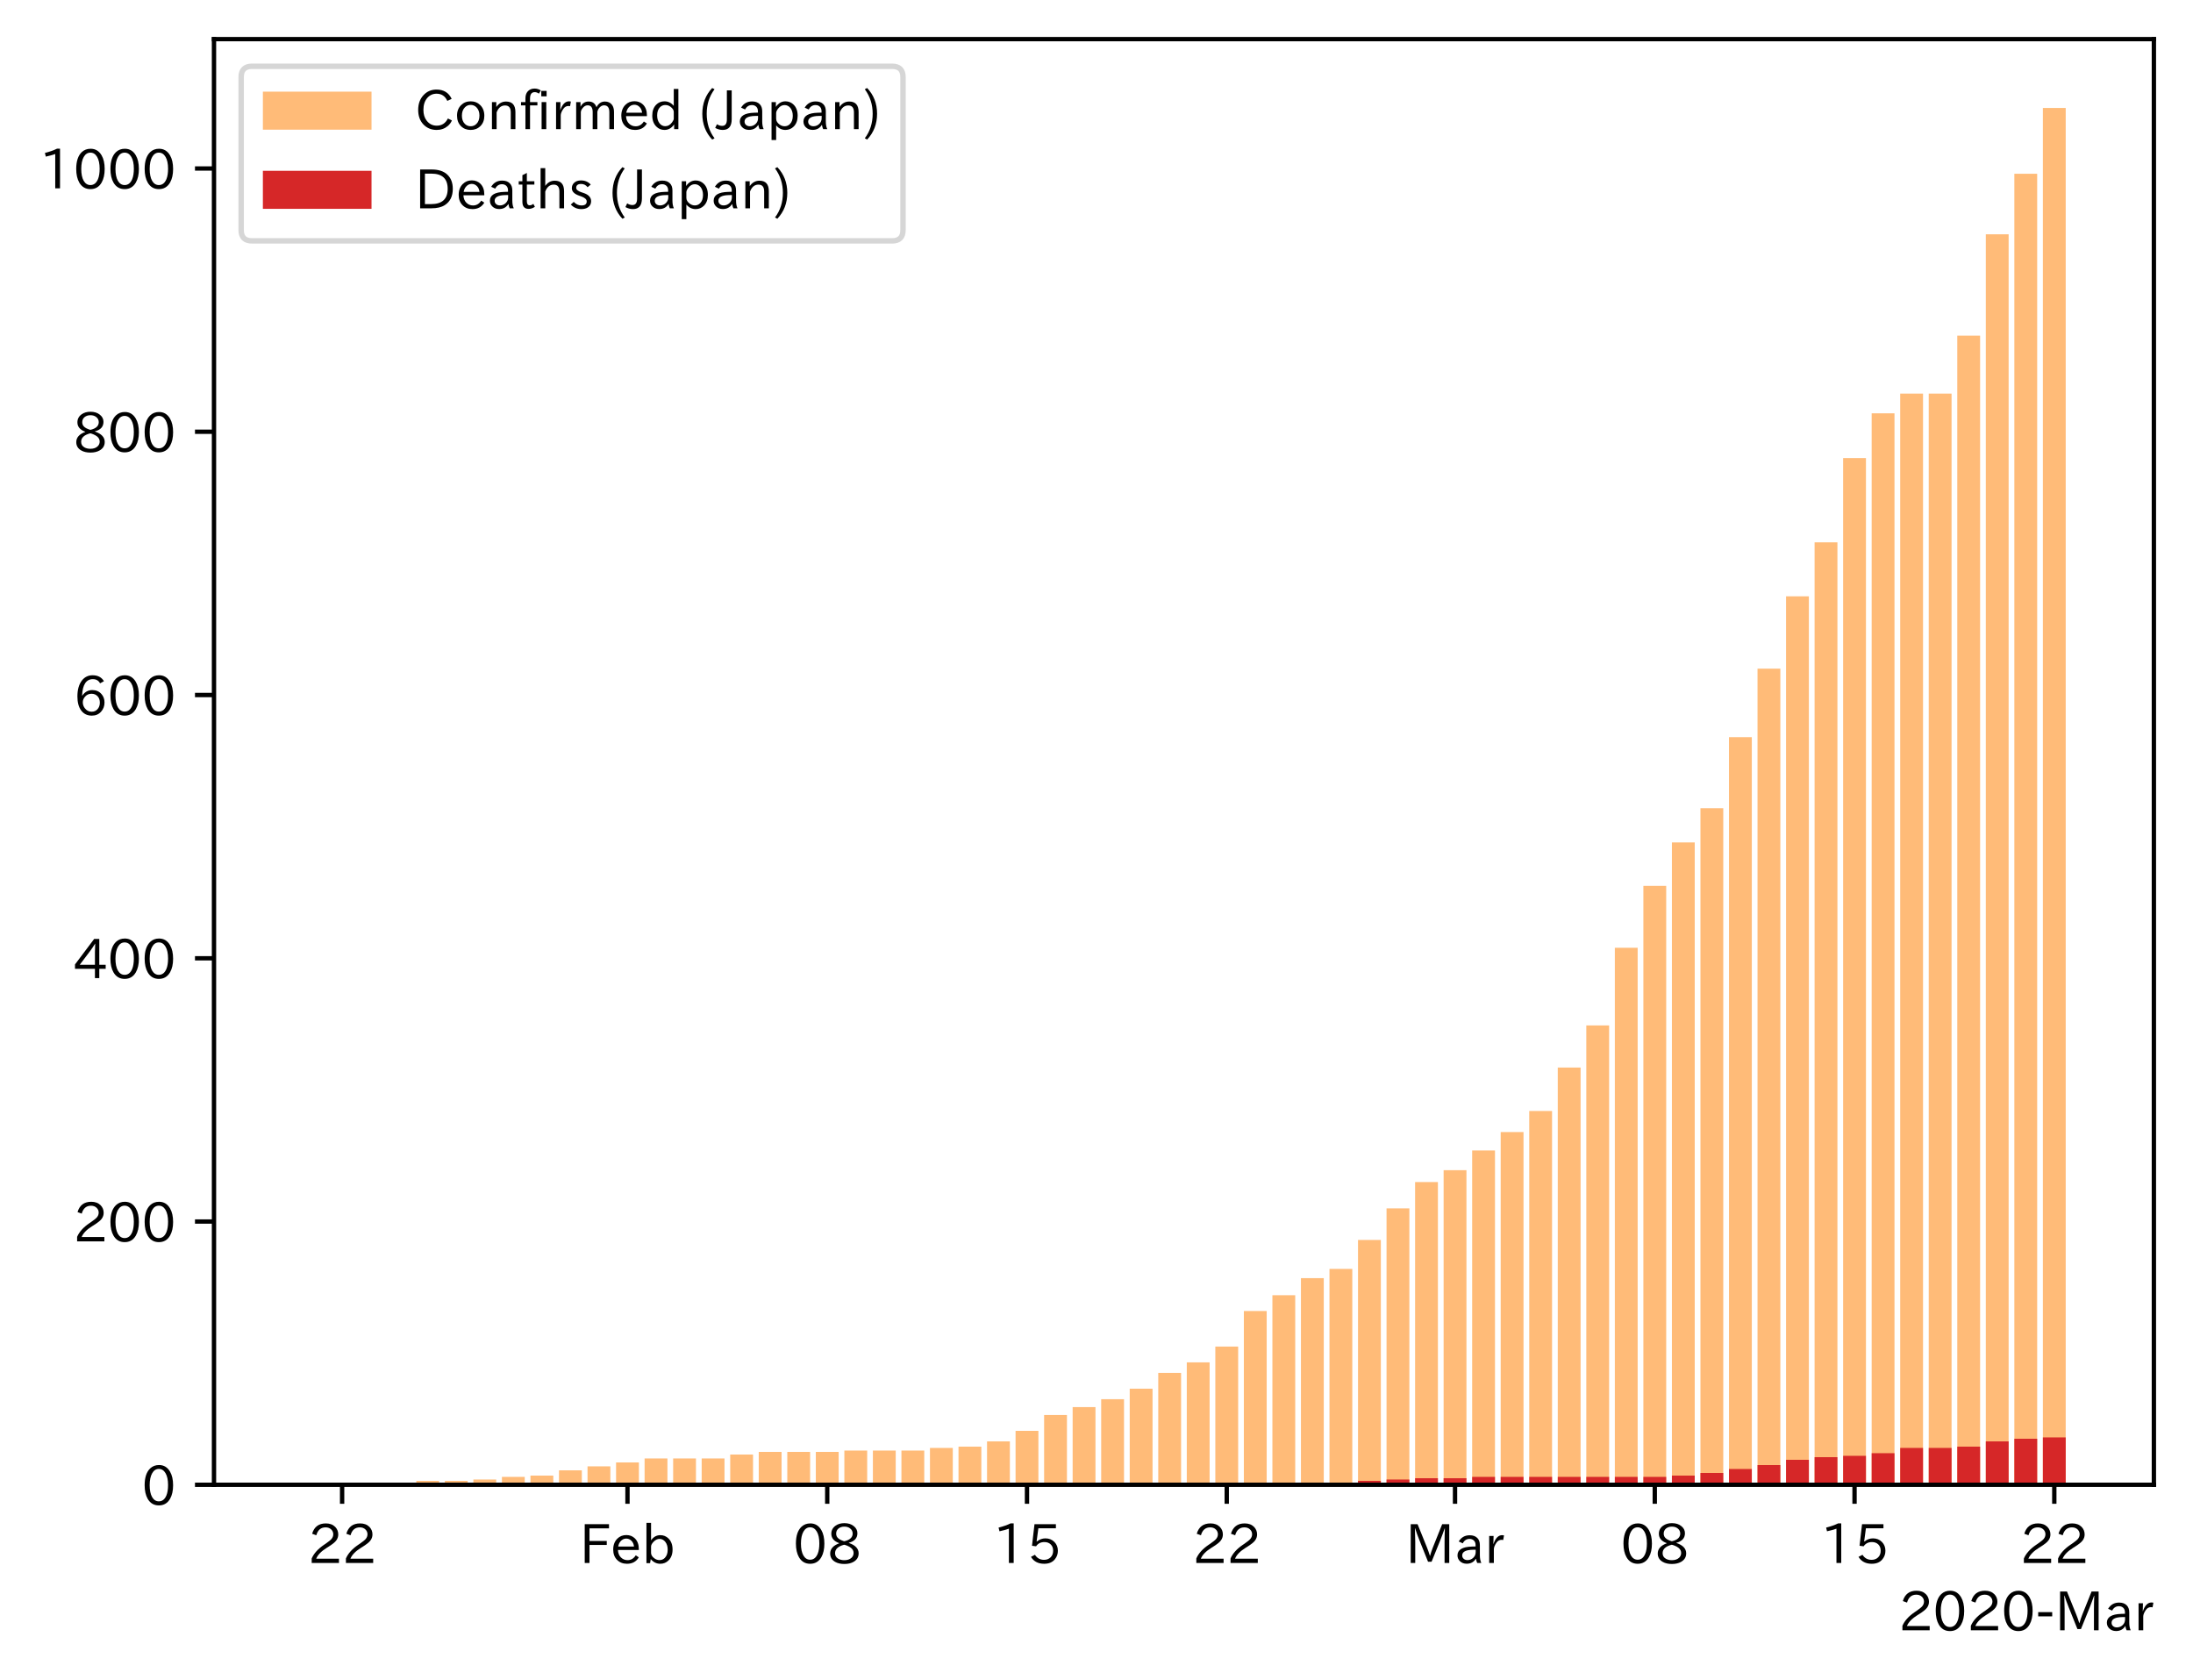 <?xml version="1.0" encoding="utf-8" standalone="no"?>
<!DOCTYPE svg PUBLIC "-//W3C//DTD SVG 1.1//EN"
  "http://www.w3.org/Graphics/SVG/1.1/DTD/svg11.dtd">
<!-- Created with matplotlib (https://matplotlib.org/) -->
<svg height="309.293pt" version="1.1" viewBox="0 0 403.714 309.293" width="403.714pt" xmlns="http://www.w3.org/2000/svg" xmlns:xlink="http://www.w3.org/1999/xlink">
 <defs>
  <style type="text/css">
*{stroke-linecap:butt;stroke-linejoin:round;}
  </style>
 </defs>
 <g id="figure_1">
  <g id="patch_1">
   <path d="M 0 309.293 
L 403.714 309.293 
L 403.714 0 
L 0 0 
z
" style="fill:#ffffff;"/>
  </g>
  <g id="axes_1">
   <g id="patch_2">
    <path d="M 39.394 273.312 
L 396.514 273.312 
L 396.514 7.2 
L 39.394 7.2 
z
" style="fill:#ffffff;"/>
   </g>
   <g id="patch_3">
    <path clip-path="url(#p443d0f64bc)" d="M 55.626 273.312 
L 59.829 273.312 
L 59.829 273.07 
L 55.626 273.07 
z
" style="fill:#ffbb78;"/>
   </g>
   <g id="patch_4">
    <path clip-path="url(#p443d0f64bc)" d="M 60.88 273.312 
L 65.082 273.312 
L 65.082 273.07 
L 60.88 273.07 
z
" style="fill:#ffbb78;"/>
   </g>
   <g id="patch_5">
    <path clip-path="url(#p443d0f64bc)" d="M 66.133 273.312 
L 70.336 273.312 
L 70.336 273.07 
L 66.133 273.07 
z
" style="fill:#ffbb78;"/>
   </g>
   <g id="patch_6">
    <path clip-path="url(#p443d0f64bc)" d="M 71.386 273.312 
L 75.589 273.312 
L 75.589 273.07 
L 71.386 273.07 
z
" style="fill:#ffbb78;"/>
   </g>
   <g id="patch_7">
    <path clip-path="url(#p443d0f64bc)" d="M 76.64 273.312 
L 80.842 273.312 
L 80.842 272.585 
L 76.64 272.585 
z
" style="fill:#ffbb78;"/>
   </g>
   <g id="patch_8">
    <path clip-path="url(#p443d0f64bc)" d="M 81.893 273.312 
L 86.096 273.312 
L 86.096 272.585 
L 81.893 272.585 
z
" style="fill:#ffbb78;"/>
   </g>
   <g id="patch_9">
    <path clip-path="url(#p443d0f64bc)" d="M 87.146 273.312 
L 91.349 273.312 
L 91.349 272.343 
L 87.146 272.343 
z
" style="fill:#ffbb78;"/>
   </g>
   <g id="patch_10">
    <path clip-path="url(#p443d0f64bc)" d="M 92.4 273.312 
L 96.602 273.312 
L 96.602 271.858 
L 92.4 271.858 
z
" style="fill:#ffbb78;"/>
   </g>
   <g id="patch_11">
    <path clip-path="url(#p443d0f64bc)" d="M 97.653 273.312 
L 101.856 273.312 
L 101.856 271.616 
L 97.653 271.616 
z
" style="fill:#ffbb78;"/>
   </g>
   <g id="patch_12">
    <path clip-path="url(#p443d0f64bc)" d="M 102.906 273.312 
L 107.109 273.312 
L 107.109 270.647 
L 102.906 270.647 
z
" style="fill:#ffbb78;"/>
   </g>
   <g id="patch_13">
    <path clip-path="url(#p443d0f64bc)" d="M 108.16 273.312 
L 112.362 273.312 
L 112.362 269.92 
L 108.16 269.92 
z
" style="fill:#ffbb78;"/>
   </g>
   <g id="patch_14">
    <path clip-path="url(#p443d0f64bc)" d="M 113.413 273.312 
L 117.616 273.312 
L 117.616 269.193 
L 113.413 269.193 
z
" style="fill:#ffbb78;"/>
   </g>
   <g id="patch_15">
    <path clip-path="url(#p443d0f64bc)" d="M 118.666 273.312 
L 122.869 273.312 
L 122.869 268.466 
L 118.666 268.466 
z
" style="fill:#ffbb78;"/>
   </g>
   <g id="patch_16">
    <path clip-path="url(#p443d0f64bc)" d="M 123.92 273.312 
L 128.122 273.312 
L 128.122 268.466 
L 123.92 268.466 
z
" style="fill:#ffbb78;"/>
   </g>
   <g id="patch_17">
    <path clip-path="url(#p443d0f64bc)" d="M 129.173 273.312 
L 133.375 273.312 
L 133.375 268.466 
L 129.173 268.466 
z
" style="fill:#ffbb78;"/>
   </g>
   <g id="patch_18">
    <path clip-path="url(#p443d0f64bc)" d="M 134.426 273.312 
L 138.629 273.312 
L 138.629 267.739 
L 134.426 267.739 
z
" style="fill:#ffbb78;"/>
   </g>
   <g id="patch_19">
    <path clip-path="url(#p443d0f64bc)" d="M 139.679 273.312 
L 143.882 273.312 
L 143.882 267.255 
L 139.679 267.255 
z
" style="fill:#ffbb78;"/>
   </g>
   <g id="patch_20">
    <path clip-path="url(#p443d0f64bc)" d="M 144.933 273.312 
L 149.135 273.312 
L 149.135 267.255 
L 144.933 267.255 
z
" style="fill:#ffbb78;"/>
   </g>
   <g id="patch_21">
    <path clip-path="url(#p443d0f64bc)" d="M 150.186 273.312 
L 154.389 273.312 
L 154.389 267.255 
L 150.186 267.255 
z
" style="fill:#ffbb78;"/>
   </g>
   <g id="patch_22">
    <path clip-path="url(#p443d0f64bc)" d="M 155.439 273.312 
L 159.642 273.312 
L 159.642 267.012 
L 155.439 267.012 
z
" style="fill:#ffbb78;"/>
   </g>
   <g id="patch_23">
    <path clip-path="url(#p443d0f64bc)" d="M 160.693 273.312 
L 164.895 273.312 
L 164.895 267.012 
L 160.693 267.012 
z
" style="fill:#ffbb78;"/>
   </g>
   <g id="patch_24">
    <path clip-path="url(#p443d0f64bc)" d="M 165.946 273.312 
L 170.149 273.312 
L 170.149 267.012 
L 165.946 267.012 
z
" style="fill:#ffbb78;"/>
   </g>
   <g id="patch_25">
    <path clip-path="url(#p443d0f64bc)" d="M 171.199 273.312 
L 175.402 273.312 
L 175.402 266.528 
L 171.199 266.528 
z
" style="fill:#ffbb78;"/>
   </g>
   <g id="patch_26">
    <path clip-path="url(#p443d0f64bc)" d="M 176.453 273.312 
L 180.655 273.312 
L 180.655 266.285 
L 176.453 266.285 
z
" style="fill:#ffbb78;"/>
   </g>
   <g id="patch_27">
    <path clip-path="url(#p443d0f64bc)" d="M 181.706 273.312 
L 185.909 273.312 
L 185.909 265.316 
L 181.706 265.316 
z
" style="fill:#ffbb78;"/>
   </g>
   <g id="patch_28">
    <path clip-path="url(#p443d0f64bc)" d="M 186.959 273.312 
L 191.162 273.312 
L 191.162 263.378 
L 186.959 263.378 
z
" style="fill:#ffbb78;"/>
   </g>
   <g id="patch_29">
    <path clip-path="url(#p443d0f64bc)" d="M 192.213 273.312 
L 196.415 273.312 
L 196.415 260.47 
L 192.213 260.47 
z
" style="fill:#ffbb78;"/>
   </g>
   <g id="patch_30">
    <path clip-path="url(#p443d0f64bc)" d="M 197.466 273.312 
L 201.668 273.312 
L 201.668 259.017 
L 197.466 259.017 
z
" style="fill:#ffbb78;"/>
   </g>
   <g id="patch_31">
    <path clip-path="url(#p443d0f64bc)" d="M 202.719 273.312 
L 206.922 273.312 
L 206.922 257.563 
L 202.719 257.563 
z
" style="fill:#ffbb78;"/>
   </g>
   <g id="patch_32">
    <path clip-path="url(#p443d0f64bc)" d="M 207.972 273.312 
L 212.175 273.312 
L 212.175 255.625 
L 207.972 255.625 
z
" style="fill:#ffbb78;"/>
   </g>
   <g id="patch_33">
    <path clip-path="url(#p443d0f64bc)" d="M 213.226 273.312 
L 217.428 273.312 
L 217.428 252.717 
L 213.226 252.717 
z
" style="fill:#ffbb78;"/>
   </g>
   <g id="patch_34">
    <path clip-path="url(#p443d0f64bc)" d="M 218.479 273.312 
L 222.682 273.312 
L 222.682 250.779 
L 218.479 250.779 
z
" style="fill:#ffbb78;"/>
   </g>
   <g id="patch_35">
    <path clip-path="url(#p443d0f64bc)" d="M 223.732 273.312 
L 227.935 273.312 
L 227.935 247.871 
L 223.732 247.871 
z
" style="fill:#ffbb78;"/>
   </g>
   <g id="patch_36">
    <path clip-path="url(#p443d0f64bc)" d="M 228.986 273.312 
L 233.188 273.312 
L 233.188 241.329 
L 228.986 241.329 
z
" style="fill:#ffbb78;"/>
   </g>
   <g id="patch_37">
    <path clip-path="url(#p443d0f64bc)" d="M 234.239 273.312 
L 238.442 273.312 
L 238.442 238.422 
L 234.239 238.422 
z
" style="fill:#ffbb78;"/>
   </g>
   <g id="patch_38">
    <path clip-path="url(#p443d0f64bc)" d="M 239.492 273.312 
L 243.695 273.312 
L 243.695 235.272 
L 239.492 235.272 
z
" style="fill:#ffbb78;"/>
   </g>
   <g id="patch_39">
    <path clip-path="url(#p443d0f64bc)" d="M 244.746 273.312 
L 248.948 273.312 
L 248.948 233.576 
L 244.746 233.576 
z
" style="fill:#ffbb78;"/>
   </g>
   <g id="patch_40">
    <path clip-path="url(#p443d0f64bc)" d="M 249.999 273.312 
L 254.202 273.312 
L 254.202 228.245 
L 249.999 228.245 
z
" style="fill:#ffbb78;"/>
   </g>
   <g id="patch_41">
    <path clip-path="url(#p443d0f64bc)" d="M 255.252 273.312 
L 259.455 273.312 
L 259.455 222.43 
L 255.252 222.43 
z
" style="fill:#ffbb78;"/>
   </g>
   <g id="patch_42">
    <path clip-path="url(#p443d0f64bc)" d="M 260.506 273.312 
L 264.708 273.312 
L 264.708 217.584 
L 260.506 217.584 
z
" style="fill:#ffbb78;"/>
   </g>
   <g id="patch_43">
    <path clip-path="url(#p443d0f64bc)" d="M 265.759 273.312 
L 269.962 273.312 
L 269.962 215.404 
L 265.759 215.404 
z
" style="fill:#ffbb78;"/>
   </g>
   <g id="patch_44">
    <path clip-path="url(#p443d0f64bc)" d="M 271.012 273.312 
L 275.215 273.312 
L 275.215 211.769 
L 271.012 211.769 
z
" style="fill:#ffbb78;"/>
   </g>
   <g id="patch_45">
    <path clip-path="url(#p443d0f64bc)" d="M 276.265 273.312 
L 280.468 273.312 
L 280.468 208.377 
L 276.265 208.377 
z
" style="fill:#ffbb78;"/>
   </g>
   <g id="patch_46">
    <path clip-path="url(#p443d0f64bc)" d="M 281.519 273.312 
L 285.721 273.312 
L 285.721 204.5 
L 281.519 204.5 
z
" style="fill:#ffbb78;"/>
   </g>
   <g id="patch_47">
    <path clip-path="url(#p443d0f64bc)" d="M 286.772 273.312 
L 290.975 273.312 
L 290.975 196.505 
L 286.772 196.505 
z
" style="fill:#ffbb78;"/>
   </g>
   <g id="patch_48">
    <path clip-path="url(#p443d0f64bc)" d="M 292.025 273.312 
L 296.228 273.312 
L 296.228 188.751 
L 292.025 188.751 
z
" style="fill:#ffbb78;"/>
   </g>
   <g id="patch_49">
    <path clip-path="url(#p443d0f64bc)" d="M 297.279 273.312 
L 301.481 273.312 
L 301.481 174.456 
L 297.279 174.456 
z
" style="fill:#ffbb78;"/>
   </g>
   <g id="patch_50">
    <path clip-path="url(#p443d0f64bc)" d="M 302.532 273.312 
L 306.735 273.312 
L 306.735 163.068 
L 302.532 163.068 
z
" style="fill:#ffbb78;"/>
   </g>
   <g id="patch_51">
    <path clip-path="url(#p443d0f64bc)" d="M 307.785 273.312 
L 311.988 273.312 
L 311.988 155.072 
L 307.785 155.072 
z
" style="fill:#ffbb78;"/>
   </g>
   <g id="patch_52">
    <path clip-path="url(#p443d0f64bc)" d="M 313.039 273.312 
L 317.241 273.312 
L 317.241 148.773 
L 313.039 148.773 
z
" style="fill:#ffbb78;"/>
   </g>
   <g id="patch_53">
    <path clip-path="url(#p443d0f64bc)" d="M 318.292 273.312 
L 322.495 273.312 
L 322.495 135.689 
L 318.292 135.689 
z
" style="fill:#ffbb78;"/>
   </g>
   <g id="patch_54">
    <path clip-path="url(#p443d0f64bc)" d="M 323.545 273.312 
L 327.748 273.312 
L 327.748 123.089 
L 323.545 123.089 
z
" style="fill:#ffbb78;"/>
   </g>
   <g id="patch_55">
    <path clip-path="url(#p443d0f64bc)" d="M 328.799 273.312 
L 333.001 273.312 
L 333.001 109.763 
L 328.799 109.763 
z
" style="fill:#ffbb78;"/>
   </g>
   <g id="patch_56">
    <path clip-path="url(#p443d0f64bc)" d="M 334.052 273.312 
L 338.255 273.312 
L 338.255 99.829 
L 334.052 99.829 
z
" style="fill:#ffbb78;"/>
   </g>
   <g id="patch_57">
    <path clip-path="url(#p443d0f64bc)" d="M 339.305 273.312 
L 343.508 273.312 
L 343.508 84.322 
L 339.305 84.322 
z
" style="fill:#ffbb78;"/>
   </g>
   <g id="patch_58">
    <path clip-path="url(#p443d0f64bc)" d="M 344.559 273.312 
L 348.761 273.312 
L 348.761 76.084 
L 344.559 76.084 
z
" style="fill:#ffbb78;"/>
   </g>
   <g id="patch_59">
    <path clip-path="url(#p443d0f64bc)" d="M 349.812 273.312 
L 354.014 273.312 
L 354.014 72.45 
L 349.812 72.45 
z
" style="fill:#ffbb78;"/>
   </g>
   <g id="patch_60">
    <path clip-path="url(#p443d0f64bc)" d="M 355.065 273.312 
L 359.268 273.312 
L 359.268 72.45 
L 355.065 72.45 
z
" style="fill:#ffbb78;"/>
   </g>
   <g id="patch_61">
    <path clip-path="url(#p443d0f64bc)" d="M 360.318 273.312 
L 364.521 273.312 
L 364.521 61.789 
L 360.318 61.789 
z
" style="fill:#ffbb78;"/>
   </g>
   <g id="patch_62">
    <path clip-path="url(#p443d0f64bc)" d="M 365.572 273.312 
L 369.774 273.312 
L 369.774 43.132 
L 365.572 43.132 
z
" style="fill:#ffbb78;"/>
   </g>
   <g id="patch_63">
    <path clip-path="url(#p443d0f64bc)" d="M 370.825 273.312 
L 375.028 273.312 
L 375.028 31.987 
L 370.825 31.987 
z
" style="fill:#ffbb78;"/>
   </g>
   <g id="patch_64">
    <path clip-path="url(#p443d0f64bc)" d="M 376.078 273.312 
L 380.281 273.312 
L 380.281 19.872 
L 376.078 19.872 
z
" style="fill:#ffbb78;"/>
   </g>
   <g id="patch_65">
    <path clip-path="url(#p443d0f64bc)" d="M 55.626 273.312 
L 59.829 273.312 
L 59.829 273.312 
L 55.626 273.312 
z
" style="fill:#d62728;"/>
   </g>
   <g id="patch_66">
    <path clip-path="url(#p443d0f64bc)" d="M 60.88 273.312 
L 65.082 273.312 
L 65.082 273.312 
L 60.88 273.312 
z
" style="fill:#d62728;"/>
   </g>
   <g id="patch_67">
    <path clip-path="url(#p443d0f64bc)" d="M 66.133 273.312 
L 70.336 273.312 
L 70.336 273.312 
L 66.133 273.312 
z
" style="fill:#d62728;"/>
   </g>
   <g id="patch_68">
    <path clip-path="url(#p443d0f64bc)" d="M 71.386 273.312 
L 75.589 273.312 
L 75.589 273.312 
L 71.386 273.312 
z
" style="fill:#d62728;"/>
   </g>
   <g id="patch_69">
    <path clip-path="url(#p443d0f64bc)" d="M 76.64 273.312 
L 80.842 273.312 
L 80.842 273.312 
L 76.64 273.312 
z
" style="fill:#d62728;"/>
   </g>
   <g id="patch_70">
    <path clip-path="url(#p443d0f64bc)" d="M 81.893 273.312 
L 86.096 273.312 
L 86.096 273.312 
L 81.893 273.312 
z
" style="fill:#d62728;"/>
   </g>
   <g id="patch_71">
    <path clip-path="url(#p443d0f64bc)" d="M 87.146 273.312 
L 91.349 273.312 
L 91.349 273.312 
L 87.146 273.312 
z
" style="fill:#d62728;"/>
   </g>
   <g id="patch_72">
    <path clip-path="url(#p443d0f64bc)" d="M 92.4 273.312 
L 96.602 273.312 
L 96.602 273.312 
L 92.4 273.312 
z
" style="fill:#d62728;"/>
   </g>
   <g id="patch_73">
    <path clip-path="url(#p443d0f64bc)" d="M 97.653 273.312 
L 101.856 273.312 
L 101.856 273.312 
L 97.653 273.312 
z
" style="fill:#d62728;"/>
   </g>
   <g id="patch_74">
    <path clip-path="url(#p443d0f64bc)" d="M 102.906 273.312 
L 107.109 273.312 
L 107.109 273.312 
L 102.906 273.312 
z
" style="fill:#d62728;"/>
   </g>
   <g id="patch_75">
    <path clip-path="url(#p443d0f64bc)" d="M 108.16 273.312 
L 112.362 273.312 
L 112.362 273.312 
L 108.16 273.312 
z
" style="fill:#d62728;"/>
   </g>
   <g id="patch_76">
    <path clip-path="url(#p443d0f64bc)" d="M 113.413 273.312 
L 117.616 273.312 
L 117.616 273.312 
L 113.413 273.312 
z
" style="fill:#d62728;"/>
   </g>
   <g id="patch_77">
    <path clip-path="url(#p443d0f64bc)" d="M 118.666 273.312 
L 122.869 273.312 
L 122.869 273.312 
L 118.666 273.312 
z
" style="fill:#d62728;"/>
   </g>
   <g id="patch_78">
    <path clip-path="url(#p443d0f64bc)" d="M 123.92 273.312 
L 128.122 273.312 
L 128.122 273.312 
L 123.92 273.312 
z
" style="fill:#d62728;"/>
   </g>
   <g id="patch_79">
    <path clip-path="url(#p443d0f64bc)" d="M 129.173 273.312 
L 133.375 273.312 
L 133.375 273.312 
L 129.173 273.312 
z
" style="fill:#d62728;"/>
   </g>
   <g id="patch_80">
    <path clip-path="url(#p443d0f64bc)" d="M 134.426 273.312 
L 138.629 273.312 
L 138.629 273.312 
L 134.426 273.312 
z
" style="fill:#d62728;"/>
   </g>
   <g id="patch_81">
    <path clip-path="url(#p443d0f64bc)" d="M 139.679 273.312 
L 143.882 273.312 
L 143.882 273.312 
L 139.679 273.312 
z
" style="fill:#d62728;"/>
   </g>
   <g id="patch_82">
    <path clip-path="url(#p443d0f64bc)" d="M 144.933 273.312 
L 149.135 273.312 
L 149.135 273.312 
L 144.933 273.312 
z
" style="fill:#d62728;"/>
   </g>
   <g id="patch_83">
    <path clip-path="url(#p443d0f64bc)" d="M 150.186 273.312 
L 154.389 273.312 
L 154.389 273.312 
L 150.186 273.312 
z
" style="fill:#d62728;"/>
   </g>
   <g id="patch_84">
    <path clip-path="url(#p443d0f64bc)" d="M 155.439 273.312 
L 159.642 273.312 
L 159.642 273.312 
L 155.439 273.312 
z
" style="fill:#d62728;"/>
   </g>
   <g id="patch_85">
    <path clip-path="url(#p443d0f64bc)" d="M 160.693 273.312 
L 164.895 273.312 
L 164.895 273.312 
L 160.693 273.312 
z
" style="fill:#d62728;"/>
   </g>
   <g id="patch_86">
    <path clip-path="url(#p443d0f64bc)" d="M 165.946 273.312 
L 170.149 273.312 
L 170.149 273.312 
L 165.946 273.312 
z
" style="fill:#d62728;"/>
   </g>
   <g id="patch_87">
    <path clip-path="url(#p443d0f64bc)" d="M 171.199 273.312 
L 175.402 273.312 
L 175.402 273.312 
L 171.199 273.312 
z
" style="fill:#d62728;"/>
   </g>
   <g id="patch_88">
    <path clip-path="url(#p443d0f64bc)" d="M 176.453 273.312 
L 180.655 273.312 
L 180.655 273.312 
L 176.453 273.312 
z
" style="fill:#d62728;"/>
   </g>
   <g id="patch_89">
    <path clip-path="url(#p443d0f64bc)" d="M 181.706 273.312 
L 185.909 273.312 
L 185.909 273.07 
L 181.706 273.07 
z
" style="fill:#d62728;"/>
   </g>
   <g id="patch_90">
    <path clip-path="url(#p443d0f64bc)" d="M 186.959 273.312 
L 191.162 273.312 
L 191.162 273.07 
L 186.959 273.07 
z
" style="fill:#d62728;"/>
   </g>
   <g id="patch_91">
    <path clip-path="url(#p443d0f64bc)" d="M 192.213 273.312 
L 196.415 273.312 
L 196.415 273.07 
L 192.213 273.07 
z
" style="fill:#d62728;"/>
   </g>
   <g id="patch_92">
    <path clip-path="url(#p443d0f64bc)" d="M 197.466 273.312 
L 201.668 273.312 
L 201.668 273.07 
L 197.466 273.07 
z
" style="fill:#d62728;"/>
   </g>
   <g id="patch_93">
    <path clip-path="url(#p443d0f64bc)" d="M 202.719 273.312 
L 206.922 273.312 
L 206.922 273.07 
L 202.719 273.07 
z
" style="fill:#d62728;"/>
   </g>
   <g id="patch_94">
    <path clip-path="url(#p443d0f64bc)" d="M 207.972 273.312 
L 212.175 273.312 
L 212.175 273.07 
L 207.972 273.07 
z
" style="fill:#d62728;"/>
   </g>
   <g id="patch_95">
    <path clip-path="url(#p443d0f64bc)" d="M 213.226 273.312 
L 217.428 273.312 
L 217.428 273.07 
L 213.226 273.07 
z
" style="fill:#d62728;"/>
   </g>
   <g id="patch_96">
    <path clip-path="url(#p443d0f64bc)" d="M 218.479 273.312 
L 222.682 273.312 
L 222.682 273.07 
L 218.479 273.07 
z
" style="fill:#d62728;"/>
   </g>
   <g id="patch_97">
    <path clip-path="url(#p443d0f64bc)" d="M 223.732 273.312 
L 227.935 273.312 
L 227.935 273.07 
L 223.732 273.07 
z
" style="fill:#d62728;"/>
   </g>
   <g id="patch_98">
    <path clip-path="url(#p443d0f64bc)" d="M 228.986 273.312 
L 233.188 273.312 
L 233.188 273.07 
L 228.986 273.07 
z
" style="fill:#d62728;"/>
   </g>
   <g id="patch_99">
    <path clip-path="url(#p443d0f64bc)" d="M 234.239 273.312 
L 238.442 273.312 
L 238.442 273.07 
L 234.239 273.07 
z
" style="fill:#d62728;"/>
   </g>
   <g id="patch_100">
    <path clip-path="url(#p443d0f64bc)" d="M 239.492 273.312 
L 243.695 273.312 
L 243.695 273.07 
L 239.492 273.07 
z
" style="fill:#d62728;"/>
   </g>
   <g id="patch_101">
    <path clip-path="url(#p443d0f64bc)" d="M 244.746 273.312 
L 248.948 273.312 
L 248.948 273.07 
L 244.746 273.07 
z
" style="fill:#d62728;"/>
   </g>
   <g id="patch_102">
    <path clip-path="url(#p443d0f64bc)" d="M 249.999 273.312 
L 254.202 273.312 
L 254.202 272.585 
L 249.999 272.585 
z
" style="fill:#d62728;"/>
   </g>
   <g id="patch_103">
    <path clip-path="url(#p443d0f64bc)" d="M 255.252 273.312 
L 259.455 273.312 
L 259.455 272.343 
L 255.252 272.343 
z
" style="fill:#d62728;"/>
   </g>
   <g id="patch_104">
    <path clip-path="url(#p443d0f64bc)" d="M 260.506 273.312 
L 264.708 273.312 
L 264.708 272.101 
L 260.506 272.101 
z
" style="fill:#d62728;"/>
   </g>
   <g id="patch_105">
    <path clip-path="url(#p443d0f64bc)" d="M 265.759 273.312 
L 269.962 273.312 
L 269.962 272.101 
L 265.759 272.101 
z
" style="fill:#d62728;"/>
   </g>
   <g id="patch_106">
    <path clip-path="url(#p443d0f64bc)" d="M 271.012 273.312 
L 275.215 273.312 
L 275.215 271.858 
L 271.012 271.858 
z
" style="fill:#d62728;"/>
   </g>
   <g id="patch_107">
    <path clip-path="url(#p443d0f64bc)" d="M 276.265 273.312 
L 280.468 273.312 
L 280.468 271.858 
L 276.265 271.858 
z
" style="fill:#d62728;"/>
   </g>
   <g id="patch_108">
    <path clip-path="url(#p443d0f64bc)" d="M 281.519 273.312 
L 285.721 273.312 
L 285.721 271.858 
L 281.519 271.858 
z
" style="fill:#d62728;"/>
   </g>
   <g id="patch_109">
    <path clip-path="url(#p443d0f64bc)" d="M 286.772 273.312 
L 290.975 273.312 
L 290.975 271.858 
L 286.772 271.858 
z
" style="fill:#d62728;"/>
   </g>
   <g id="patch_110">
    <path clip-path="url(#p443d0f64bc)" d="M 292.025 273.312 
L 296.228 273.312 
L 296.228 271.858 
L 292.025 271.858 
z
" style="fill:#d62728;"/>
   </g>
   <g id="patch_111">
    <path clip-path="url(#p443d0f64bc)" d="M 297.279 273.312 
L 301.481 273.312 
L 301.481 271.858 
L 297.279 271.858 
z
" style="fill:#d62728;"/>
   </g>
   <g id="patch_112">
    <path clip-path="url(#p443d0f64bc)" d="M 302.532 273.312 
L 306.735 273.312 
L 306.735 271.858 
L 302.532 271.858 
z
" style="fill:#d62728;"/>
   </g>
   <g id="patch_113">
    <path clip-path="url(#p443d0f64bc)" d="M 307.785 273.312 
L 311.988 273.312 
L 311.988 271.616 
L 307.785 271.616 
z
" style="fill:#d62728;"/>
   </g>
   <g id="patch_114">
    <path clip-path="url(#p443d0f64bc)" d="M 313.039 273.312 
L 317.241 273.312 
L 317.241 271.131 
L 313.039 271.131 
z
" style="fill:#d62728;"/>
   </g>
   <g id="patch_115">
    <path clip-path="url(#p443d0f64bc)" d="M 318.292 273.312 
L 322.495 273.312 
L 322.495 270.404 
L 318.292 270.404 
z
" style="fill:#d62728;"/>
   </g>
   <g id="patch_116">
    <path clip-path="url(#p443d0f64bc)" d="M 323.545 273.312 
L 327.748 273.312 
L 327.748 269.678 
L 323.545 269.678 
z
" style="fill:#d62728;"/>
   </g>
   <g id="patch_117">
    <path clip-path="url(#p443d0f64bc)" d="M 328.799 273.312 
L 333.001 273.312 
L 333.001 268.708 
L 328.799 268.708 
z
" style="fill:#d62728;"/>
   </g>
   <g id="patch_118">
    <path clip-path="url(#p443d0f64bc)" d="M 334.052 273.312 
L 338.255 273.312 
L 338.255 268.224 
L 334.052 268.224 
z
" style="fill:#d62728;"/>
   </g>
   <g id="patch_119">
    <path clip-path="url(#p443d0f64bc)" d="M 339.305 273.312 
L 343.508 273.312 
L 343.508 267.982 
L 339.305 267.982 
z
" style="fill:#d62728;"/>
   </g>
   <g id="patch_120">
    <path clip-path="url(#p443d0f64bc)" d="M 344.559 273.312 
L 348.761 273.312 
L 348.761 267.497 
L 344.559 267.497 
z
" style="fill:#d62728;"/>
   </g>
   <g id="patch_121">
    <path clip-path="url(#p443d0f64bc)" d="M 349.812 273.312 
L 354.014 273.312 
L 354.014 266.528 
L 349.812 266.528 
z
" style="fill:#d62728;"/>
   </g>
   <g id="patch_122">
    <path clip-path="url(#p443d0f64bc)" d="M 355.065 273.312 
L 359.268 273.312 
L 359.268 266.528 
L 355.065 266.528 
z
" style="fill:#d62728;"/>
   </g>
   <g id="patch_123">
    <path clip-path="url(#p443d0f64bc)" d="M 360.318 273.312 
L 364.521 273.312 
L 364.521 266.285 
L 360.318 266.285 
z
" style="fill:#d62728;"/>
   </g>
   <g id="patch_124">
    <path clip-path="url(#p443d0f64bc)" d="M 365.572 273.312 
L 369.774 273.312 
L 369.774 265.316 
L 365.572 265.316 
z
" style="fill:#d62728;"/>
   </g>
   <g id="patch_125">
    <path clip-path="url(#p443d0f64bc)" d="M 370.825 273.312 
L 375.028 273.312 
L 375.028 264.832 
L 370.825 264.832 
z
" style="fill:#d62728;"/>
   </g>
   <g id="patch_126">
    <path clip-path="url(#p443d0f64bc)" d="M 376.078 273.312 
L 380.281 273.312 
L 380.281 264.589 
L 376.078 264.589 
z
" style="fill:#d62728;"/>
   </g>
   <g id="matplotlib.axis_1">
    <g id="xtick_1">
     <g id="line2d_1">
      <defs>
       <path d="M 0 0 
L 0 3.5 
" id="mbec9a2a4c7" style="stroke:#000000;stroke-width:0.8;"/>
      </defs>
      <g>
       <use style="stroke:#000000;stroke-width:0.8;" x="62.981" xlink:href="#mbec9a2a4c7" y="273.312"/>
      </g>
     </g>
     <g id="text_1">
      <!-- 22 -->
      <defs>
       <path d="M 57.172 0.984 
L 6.984 0.984 
L 6.984 9.281 
Q 12.891 23.047 29.594 34.422 
L 32.375 36.281 
Q 40.922 42.141 43.609 45.406 
Q 46.688 49.266 46.688 53.812 
Q 46.688 58.938 43.062 62.547 
Q 39.062 66.547 32.562 66.547 
Q 19.531 66.547 15.484 52 
L 7.766 54.781 
Q 13.328 73.828 33.062 73.828 
Q 43.844 73.828 50.25 67.438 
Q 55.859 61.672 55.859 53.516 
Q 55.859 47.469 52.25 42.531 
Q 48.922 37.75 36.969 30.281 
L 34.859 29 
Q 19.625 19.578 15.281 8.891 
L 57.172 8.891 
z
" id="IPAexGothic-50"/>
      </defs>
      <g transform="translate(56.683 287.803)scale(0.1 -0.1)">
       <use xlink:href="#IPAexGothic-50"/>
       <use x="62.988" xlink:href="#IPAexGothic-50"/>
      </g>
     </g>
    </g>
    <g id="xtick_2">
     <g id="line2d_2">
      <g>
       <use style="stroke:#000000;stroke-width:0.8;" x="115.514" xlink:href="#mbec9a2a4c7" y="273.312"/>
      </g>
     </g>
     <g id="text_2">
      <!-- Feb -->
      <defs>
       <path d="M 54.203 64.703 
L 18.312 64.703 
L 18.312 41.5 
L 50.094 41.5 
L 50.094 34.188 
L 18.312 34.188 
L 18.312 0.984 
L 9.516 0.984 
L 9.516 72.406 
L 54.203 72.406 
z
" id="IPAexGothic-70"/>
       <path d="M 13.484 24.906 
Q 13.922 16.266 18.891 11.281 
Q 23.969 6.203 31.203 6.203 
Q 40.719 6.203 46.297 15.094 
L 51.906 11.375 
Q 44.828 -0.484 30.172 -0.484 
Q 19.094 -0.484 11.969 6.594 
Q 4.781 13.812 4.781 25.641 
Q 4.781 38.188 12.312 45.703 
Q 19 52.391 29 52.391 
Q 38.422 52.391 44.781 46.188 
Q 51.906 38.969 51.906 26.906 
L 51.906 24.906 
z
M 43.062 31.203 
Q 42.328 37.984 38.281 41.891 
Q 34.281 45.906 28.812 45.906 
Q 22.469 45.906 17.969 40.484 
Q 14.891 36.812 13.969 31.203 
z
" id="IPAexGothic-101"/>
       <path d="M 17.578 42.672 
Q 24.219 52.203 34.672 52.203 
Q 43.562 52.203 49.859 45.906 
Q 57.172 38.578 57.172 25.688 
Q 57.172 13.094 49.859 5.812 
Q 43.562 -0.484 34.469 -0.484 
Q 24.359 -0.484 17 8.062 
L 15.766 0.688 
L 9.078 0.688 
L 9.078 74.906 
L 17.578 74.906 
z
M 17.578 31.203 
L 17.578 19.578 
Q 17.578 13.875 23.875 9.375 
Q 28.172 6.297 33.109 6.297 
Q 38.875 6.297 42.875 10.297 
Q 48.188 15.766 48.188 25.484 
Q 48.188 34.281 43.797 39.891 
Q 39.453 45.312 33.203 45.312 
Q 27.484 45.312 22.469 40.281 
Q 17.578 35.406 17.578 31.203 
z
" id="IPAexGothic-98"/>
      </defs>
      <g transform="translate(106.691 287.803)scale(0.1 -0.1)">
       <use xlink:href="#IPAexGothic-70"/>
       <use x="57.178" xlink:href="#IPAexGothic-101"/>
       <use x="114.062" xlink:href="#IPAexGothic-98"/>
      </g>
     </g>
    </g>
    <g id="xtick_3">
     <g id="line2d_3">
      <g>
       <use style="stroke:#000000;stroke-width:0.8;" x="152.287" xlink:href="#mbec9a2a4c7" y="273.312"/>
      </g>
     </g>
     <g id="text_3">
      <!-- 08 -->
      <defs>
       <path d="M 31.844 73.828 
Q 45.016 73.828 52.094 61.625 
Q 57.719 51.953 57.719 36.625 
Q 57.719 21.438 52.094 11.578 
Q 45.125 -0.484 31.5 -0.484 
Q 17.922 -0.484 10.938 11.578 
Q 5.328 21.438 5.328 36.719 
Q 5.328 58.016 15.625 67.719 
Q 22.172 73.828 31.844 73.828 
z
M 31.5 66.656 
Q 23.688 66.656 19.188 58.734 
Q 14.594 50.734 14.594 36.625 
Q 14.594 22.75 19.094 14.797 
Q 23.641 6.984 31.5 6.984 
Q 40.922 6.984 45.453 18.016 
Q 48.438 25.344 48.438 37.109 
Q 48.438 50.875 43.844 58.734 
Q 39.203 66.656 31.5 66.656 
z
" id="IPAexGothic-48"/>
       <path d="M 39.703 37.891 
Q 57.812 31.734 57.812 18.703 
Q 57.812 8.453 48.438 3.078 
Q 41.609 -0.875 31.5 -0.875 
Q 21.344 -0.875 14.5 3.078 
Q 5.422 8.297 5.422 18.406 
Q 5.422 31.062 22.016 37.203 
L 22.016 37.5 
Q 7.516 42.719 7.516 54.828 
Q 7.516 64.062 15.328 69.625 
Q 21.969 74.312 31.547 74.312 
Q 42.234 74.312 48.922 68.797 
Q 55.516 63.578 55.516 55.719 
Q 55.516 42.281 39.703 38.188 
z
M 31.594 41.016 
Q 46.828 44.625 46.828 55.125 
Q 46.828 61.188 41.797 64.844 
Q 37.703 67.922 31.5 67.922 
Q 25.094 67.922 20.797 64.5 
Q 16.406 60.891 16.406 55.031 
Q 16.406 49.219 21.094 45.703 
Q 23.344 43.891 26.906 42.531 
Q 31 40.875 31.594 41.016 
z
M 30.906 34.516 
Q 14.406 30.172 14.406 19 
Q 14.406 12.109 20.516 8.688 
Q 25.094 6.109 31.391 6.109 
Q 40.234 6.109 45.016 10.891 
Q 48.531 14.406 48.531 19.531 
Q 48.531 24.906 43.656 28.906 
Q 40.766 31.156 36.719 32.812 
Q 31.984 34.719 30.906 34.516 
z
" id="IPAexGothic-56"/>
      </defs>
      <g transform="translate(145.989 287.803)scale(0.1 -0.1)">
       <use xlink:href="#IPAexGothic-48"/>
       <use x="62.988" xlink:href="#IPAexGothic-56"/>
      </g>
     </g>
    </g>
    <g id="xtick_4">
     <g id="line2d_4">
      <g>
       <use style="stroke:#000000;stroke-width:0.8;" x="189.061" xlink:href="#mbec9a2a4c7" y="273.312"/>
      </g>
     </g>
     <g id="text_4">
      <!-- 15 -->
      <defs>
       <path d="M 38.484 0.984 
L 29.688 0.984 
L 29.688 64.109 
Q 21.438 61.281 12.312 59.328 
L 10.688 66.109 
Q 23.734 69.391 32.906 73.922 
L 38.484 73.922 
z
" id="IPAexGothic-49"/>
       <path d="M 18.406 40.672 
Q 25.531 46.297 33.938 46.297 
Q 44 46.297 50.641 39.5 
Q 56.844 33.016 56.844 23.391 
Q 56.844 14.656 51.516 8.016 
Q 44.828 -0.484 31.734 -0.484 
Q 14.984 -0.484 7.328 12.25 
L 14.656 16.062 
Q 20.453 6.781 31.453 6.781 
Q 38.531 6.781 43.266 11.188 
Q 48.141 15.828 48.141 23.484 
Q 48.141 30.719 43.844 35.016 
Q 39.359 39.5 32.125 39.5 
Q 21.969 39.5 16.75 31.688 
L 9.234 32.672 
L 13.812 72.406 
L 53.219 72.406 
L 53.219 64.891 
L 20.953 64.891 
L 17.719 40.672 
z
" id="IPAexGothic-53"/>
      </defs>
      <g transform="translate(182.762 287.803)scale(0.1 -0.1)">
       <use xlink:href="#IPAexGothic-49"/>
       <use x="62.988" xlink:href="#IPAexGothic-53"/>
      </g>
     </g>
    </g>
    <g id="xtick_5">
     <g id="line2d_5">
      <g>
       <use style="stroke:#000000;stroke-width:0.8;" x="225.834" xlink:href="#mbec9a2a4c7" y="273.312"/>
      </g>
     </g>
     <g id="text_5">
      <!-- 22 -->
      <g transform="translate(219.535 287.803)scale(0.1 -0.1)">
       <use xlink:href="#IPAexGothic-50"/>
       <use x="62.988" xlink:href="#IPAexGothic-50"/>
      </g>
     </g>
    </g>
    <g id="xtick_6">
     <g id="line2d_6">
      <g>
       <use style="stroke:#000000;stroke-width:0.8;" x="267.86" xlink:href="#mbec9a2a4c7" y="273.312"/>
      </g>
     </g>
     <g id="text_6">
      <!-- Mar -->
      <defs>
       <path d="M 80.422 0.984 
L 71.828 0.984 
L 71.828 39.594 
Q 71.828 51.266 72.406 64.594 
L 72.016 64.594 
Q 68.062 53.266 63.531 41.797 
L 47.906 3.266 
L 41.406 3.266 
L 25.641 42.578 
Q 20.75 54.781 17.625 64.703 
L 17.234 64.703 
Q 17.828 48.922 17.828 39.891 
L 17.828 0.984 
L 9.516 0.984 
L 9.516 72.406 
L 22.125 72.406 
L 39.109 30.375 
Q 42.141 23 44.828 14.156 
L 45.125 14.156 
Q 47.312 22.125 50.531 30.172 
L 67.438 72.406 
L 80.422 72.406 
z
" id="IPAexGothic-77"/>
       <path d="M 49.312 0.984 
L 41.75 0.984 
Q 39.984 4.734 39.547 8.688 
L 39.203 8.688 
Q 33.547 -0.391 22.312 -0.391 
Q 14.594 -0.391 9.719 4.5 
Q 5.422 8.797 5.422 14.984 
Q 5.422 30.422 32.031 31.203 
L 38.719 31.391 
L 38.719 33.984 
Q 38.719 39.203 35.75 42.188 
Q 32.625 45.312 27.734 45.312 
Q 19.344 45.312 15.141 37.156 
L 7.719 40.578 
Q 14.656 52 27.938 52 
Q 37.109 52 42.047 46.875 
Q 46.625 42.281 46.625 33.891 
L 46.625 15.578 
Q 46.625 6.25 49.312 0.984 
z
M 38.922 25.391 
L 33.453 25.297 
Q 14.109 24.859 14.109 14.891 
Q 14.109 11.375 16.406 9.078 
Q 19.234 6.297 23.828 6.297 
Q 30.219 6.297 34.906 10.984 
Q 38.922 15.141 38.922 21 
z
" id="IPAexGothic-97"/>
       <path d="M 36.078 51.812 
L 34.578 43.266 
Q 32.906 43.609 31.594 43.609 
Q 25.828 43.609 22.078 38.188 
Q 17.391 31.344 17.391 26.172 
L 17.391 0.984 
L 8.797 0.984 
L 8.797 50.781 
L 16.891 50.781 
L 16.5 35.984 
L 16.703 35.984 
Q 22.219 52.203 32.766 52.203 
Q 34.469 52.203 36.078 51.812 
z
" id="IPAexGothic-114"/>
      </defs>
      <g transform="translate(258.751 287.803)scale(0.1 -0.1)">
       <use xlink:href="#IPAexGothic-77"/>
       <use x="90.186" xlink:href="#IPAexGothic-97"/>
       <use x="145.166" xlink:href="#IPAexGothic-114"/>
      </g>
     </g>
    </g>
    <g id="xtick_7">
     <g id="line2d_7">
      <g>
       <use style="stroke:#000000;stroke-width:0.8;" x="304.633" xlink:href="#mbec9a2a4c7" y="273.312"/>
      </g>
     </g>
     <g id="text_7">
      <!-- 08 -->
      <g transform="translate(298.335 287.803)scale(0.1 -0.1)">
       <use xlink:href="#IPAexGothic-48"/>
       <use x="62.988" xlink:href="#IPAexGothic-56"/>
      </g>
     </g>
    </g>
    <g id="xtick_8">
     <g id="line2d_8">
      <g>
       <use style="stroke:#000000;stroke-width:0.8;" x="341.407" xlink:href="#mbec9a2a4c7" y="273.312"/>
      </g>
     </g>
     <g id="text_8">
      <!-- 15 -->
      <g transform="translate(335.108 287.803)scale(0.1 -0.1)">
       <use xlink:href="#IPAexGothic-49"/>
       <use x="62.988" xlink:href="#IPAexGothic-53"/>
      </g>
     </g>
    </g>
    <g id="xtick_9">
     <g id="line2d_9">
      <g>
       <use style="stroke:#000000;stroke-width:0.8;" x="378.18" xlink:href="#mbec9a2a4c7" y="273.312"/>
      </g>
     </g>
     <g id="text_9">
      <!-- 22 -->
      <g transform="translate(371.881 287.803)scale(0.1 -0.1)">
       <use xlink:href="#IPAexGothic-50"/>
       <use x="62.988" xlink:href="#IPAexGothic-50"/>
      </g>
     </g>
    </g>
    <g id="text_10">
     <!-- 2020-Mar -->
     <defs>
      <path d="M 30.766 26.609 
L 4.984 26.609 
L 4.984 34.422 
L 30.766 34.422 
z
" id="IPAexGothic-45"/>
     </defs>
     <g transform="translate(349.522 300.193)scale(0.1 -0.1)">
      <use xlink:href="#IPAexGothic-50"/>
      <use x="62.988" xlink:href="#IPAexGothic-48"/>
      <use x="125.977" xlink:href="#IPAexGothic-50"/>
      <use x="188.965" xlink:href="#IPAexGothic-48"/>
      <use x="251.953" xlink:href="#IPAexGothic-45"/>
      <use x="287.744" xlink:href="#IPAexGothic-77"/>
      <use x="377.93" xlink:href="#IPAexGothic-97"/>
      <use x="432.91" xlink:href="#IPAexGothic-114"/>
     </g>
    </g>
   </g>
   <g id="matplotlib.axis_2">
    <g id="ytick_1">
     <g id="line2d_10">
      <defs>
       <path d="M 0 0 
L -3.5 0 
" id="mac9c25f229" style="stroke:#000000;stroke-width:0.8;"/>
      </defs>
      <g>
       <use style="stroke:#000000;stroke-width:0.8;" x="39.394" xlink:href="#mac9c25f229" y="273.312"/>
      </g>
     </g>
     <g id="text_11">
      <!-- 0 -->
      <g transform="translate(26.095 277.057)scale(0.1 -0.1)">
       <use xlink:href="#IPAexGothic-48"/>
      </g>
     </g>
    </g>
    <g id="ytick_2">
     <g id="line2d_11">
      <g>
       <use style="stroke:#000000;stroke-width:0.8;" x="39.394" xlink:href="#mac9c25f229" y="224.853"/>
      </g>
     </g>
     <g id="text_12">
      <!-- 200 -->
      <g transform="translate(13.498 228.598)scale(0.1 -0.1)">
       <use xlink:href="#IPAexGothic-50"/>
       <use x="62.988" xlink:href="#IPAexGothic-48"/>
       <use x="125.977" xlink:href="#IPAexGothic-48"/>
      </g>
     </g>
    </g>
    <g id="ytick_3">
     <g id="line2d_12">
      <g>
       <use style="stroke:#000000;stroke-width:0.8;" x="39.394" xlink:href="#mac9c25f229" y="176.394"/>
      </g>
     </g>
     <g id="text_13">
      <!-- 400 -->
      <defs>
       <path d="M 59.578 18.109 
L 47.797 18.109 
L 47.797 0.984 
L 39.797 0.984 
L 39.797 18.109 
L 3.078 18.109 
L 3.078 26.125 
L 38.375 73.094 
L 47.797 73.094 
L 47.797 25.531 
L 59.578 25.531 
z
M 40.281 64.203 
L 39.984 64.203 
Q 35.594 57.125 31.297 51.312 
L 11.859 25.531 
L 39.797 25.531 
L 39.797 49.125 
Q 39.797 54.391 40.281 64.203 
z
" id="IPAexGothic-52"/>
      </defs>
      <g transform="translate(13.498 180.14)scale(0.1 -0.1)">
       <use xlink:href="#IPAexGothic-52"/>
       <use x="62.988" xlink:href="#IPAexGothic-48"/>
       <use x="125.977" xlink:href="#IPAexGothic-48"/>
      </g>
     </g>
    </g>
    <g id="ytick_4">
     <g id="line2d_13">
      <g>
       <use style="stroke:#000000;stroke-width:0.8;" x="39.394" xlink:href="#mac9c25f229" y="127.935"/>
      </g>
     </g>
     <g id="text_14">
      <!-- 600 -->
      <defs>
       <path d="M 16.5 36.375 
Q 23.578 46.578 34.906 46.578 
Q 45.406 46.578 51.812 39.266 
Q 57.422 32.906 57.422 23.781 
Q 57.422 13.812 51.125 6.781 
Q 44.578 -0.484 34.031 -0.484 
Q 21.484 -0.484 14.406 9.078 
Q 7.516 18.406 7.516 34.812 
Q 7.516 53.516 15.828 64.203 
Q 23.344 73.828 35.5 73.828 
Q 49.859 73.828 56.391 62.891 
L 49.219 58.984 
Q 45.219 66.656 35.938 66.656 
Q 17.484 66.656 16.109 36.375 
z
M 33.453 39.797 
Q 26.312 39.797 21.625 34.469 
Q 17.438 29.688 17.438 24.078 
Q 17.438 18.062 21.141 13.188 
Q 26.125 6.688 33.734 6.688 
Q 41.703 6.688 45.953 13.188 
Q 48.828 17.625 48.828 23.484 
Q 48.828 30.375 45.016 34.812 
Q 40.625 39.797 33.453 39.797 
z
" id="IPAexGothic-54"/>
      </defs>
      <g transform="translate(13.498 131.681)scale(0.1 -0.1)">
       <use xlink:href="#IPAexGothic-54"/>
       <use x="62.988" xlink:href="#IPAexGothic-48"/>
       <use x="125.977" xlink:href="#IPAexGothic-48"/>
      </g>
     </g>
    </g>
    <g id="ytick_5">
     <g id="line2d_14">
      <g>
       <use style="stroke:#000000;stroke-width:0.8;" x="39.394" xlink:href="#mac9c25f229" y="79.476"/>
      </g>
     </g>
     <g id="text_15">
      <!-- 800 -->
      <g transform="translate(13.498 83.222)scale(0.1 -0.1)">
       <use xlink:href="#IPAexGothic-56"/>
       <use x="62.988" xlink:href="#IPAexGothic-48"/>
       <use x="125.977" xlink:href="#IPAexGothic-48"/>
      </g>
     </g>
    </g>
    <g id="ytick_6">
     <g id="line2d_15">
      <g>
       <use style="stroke:#000000;stroke-width:0.8;" x="39.394" xlink:href="#mac9c25f229" y="31.018"/>
      </g>
     </g>
     <g id="text_16">
      <!-- 1000 -->
      <g transform="translate(7.2 34.763)scale(0.1 -0.1)">
       <use xlink:href="#IPAexGothic-49"/>
       <use x="62.988" xlink:href="#IPAexGothic-48"/>
       <use x="125.977" xlink:href="#IPAexGothic-48"/>
       <use x="188.965" xlink:href="#IPAexGothic-48"/>
      </g>
     </g>
    </g>
   </g>
   <g id="patch_127">
    <path d="M 39.394 273.312 
L 39.394 7.2 
" style="fill:none;stroke:#000000;stroke-linecap:square;stroke-linejoin:miter;stroke-width:0.8;"/>
   </g>
   <g id="patch_128">
    <path d="M 396.514 273.312 
L 396.514 7.2 
" style="fill:none;stroke:#000000;stroke-linecap:square;stroke-linejoin:miter;stroke-width:0.8;"/>
   </g>
   <g id="patch_129">
    <path d="M 39.394 273.312 
L 396.514 273.312 
" style="fill:none;stroke:#000000;stroke-linecap:square;stroke-linejoin:miter;stroke-width:0.8;"/>
   </g>
   <g id="patch_130">
    <path d="M 39.394 7.2 
L 396.514 7.2 
" style="fill:none;stroke:#000000;stroke-linecap:square;stroke-linejoin:miter;stroke-width:0.8;"/>
   </g>
   <g id="legend_1">
    <g id="patch_131">
     <path d="M 46.394 44.341 
L 164.236 44.341 
Q 166.236 44.341 166.236 42.341 
L 166.236 14.2 
Q 166.236 12.2 164.236 12.2 
L 46.394 12.2 
Q 44.394 12.2 44.394 14.2 
L 44.394 42.341 
Q 44.394 44.341 46.394 44.341 
z
" style="fill:#ffffff;opacity:0.8;stroke:#cccccc;stroke-linejoin:miter;"/>
    </g>
    <g id="patch_132">
     <path d="M 48.394 23.87 
L 68.394 23.87 
L 68.394 16.87 
L 48.394 16.87 
z
" style="fill:#ffbb78;"/>
    </g>
    <g id="text_17">
     <!-- Confirmed (Japan) -->
     <defs>
      <path d="M 68.016 17 
Q 65.328 10.844 60.297 6.688 
Q 51.766 -0.484 39.984 -0.484 
Q 24.812 -0.484 14.984 10.203 
Q 5.906 20.219 5.906 36.422 
Q 5.906 53.219 15.828 63.719 
Q 25.297 73.828 39.594 73.828 
Q 59.578 73.828 67.531 56.688 
L 59.516 52.984 
Q 53.516 66.219 39.703 66.219 
Q 29.547 66.219 22.703 58.5 
Q 15.531 50.25 15.531 36.281 
Q 15.531 24.219 21.625 16.5 
Q 28.766 7.375 40.047 7.375 
Q 54 7.375 60.594 20.609 
z
" id="IPAexGothic-67"/>
      <path d="M 29.984 52.203 
Q 40.531 52.203 47.75 45.125 
Q 55.172 37.703 55.172 25.594 
Q 55.172 13.875 47.906 6.594 
Q 40.766 -0.484 29.984 -0.484 
Q 19.188 -0.484 12.203 6.5 
Q 4.891 13.766 4.891 25.875 
Q 4.891 37.703 12.312 45.125 
Q 19.391 52.203 29.984 52.203 
z
M 29.984 45.609 
Q 23.734 45.609 19.391 41.109 
Q 13.875 35.594 13.875 25.781 
Q 13.875 16.109 19.281 10.688 
Q 23.688 6.297 29.984 6.297 
Q 36.422 6.297 40.766 10.797 
Q 46.188 16.219 46.188 26.125 
Q 46.188 35.453 40.672 41.109 
Q 36.188 45.609 29.984 45.609 
z
" id="IPAexGothic-111"/>
      <path d="M 52 0.984 
L 43.406 0.984 
L 43.406 31.891 
Q 43.406 44.578 32.906 44.578 
Q 22.312 44.578 17.391 31.891 
L 17.391 0.984 
L 8.797 0.984 
L 8.797 50.781 
L 16.797 50.781 
L 16.797 41.797 
Q 23.828 51.812 34.719 51.812 
Q 52 51.812 52 32.375 
z
" id="IPAexGothic-110"/>
      <path d="M 38.375 72.219 
L 34.812 66.312 
Q 31.109 69.094 27.203 69.094 
Q 18.5 69.094 18.5 57.375 
L 18.5 50.781 
L 32.078 50.781 
L 32.078 44.672 
L 18.5 44.672 
L 18.5 0.984 
L 10.016 0.984 
L 10.016 44.672 
L 1.906 44.672 
L 1.906 50.781 
L 10.016 50.781 
L 10.016 57.172 
Q 10.016 65.438 13.922 70.062 
Q 18.75 75.688 26.703 75.688 
Q 33.062 75.688 38.375 72.219 
z
" id="IPAexGothic-102"/>
      <path d="M 18.406 61.375 
L 8.594 61.375 
L 8.594 71.391 
L 18.406 71.391 
z
M 17.781 0.984 
L 9.188 0.984 
L 9.188 50.781 
L 17.781 50.781 
z
" id="IPAexGothic-105"/>
      <path d="M 78.469 0.984 
L 69.875 0.984 
L 69.875 32.172 
Q 69.875 44.828 60.109 44.828 
Q 55.469 44.828 51.609 40.531 
Q 48.875 37.453 47.797 32.859 
L 47.797 0.984 
L 39.203 0.984 
L 39.203 32.281 
Q 39.203 44.828 29.984 44.828 
Q 25.094 44.828 21.391 40.531 
Q 17.391 36.031 17.391 31.891 
L 17.391 0.984 
L 8.797 0.984 
L 8.797 50.781 
L 16.797 50.781 
L 16.797 42.188 
Q 21.734 51.812 31.688 51.812 
Q 42.578 51.812 46.188 41.359 
Q 51.609 51.812 61.766 51.812 
Q 69.969 51.812 74.562 46 
Q 78.469 41.219 78.469 32.375 
z
" id="IPAexGothic-109"/>
      <path d="M 52.984 0.984 
L 45.172 0.984 
L 45.172 9.672 
Q 38.141 -0.484 27.391 -0.484 
Q 18.453 -0.484 12.312 5.812 
Q 4.891 13.188 4.891 25.984 
Q 4.891 38.531 12.062 45.906 
Q 18.266 52.203 27.391 52.203 
Q 37.25 52.203 44.484 43.891 
L 44.484 74.906 
L 52.984 74.906 
z
M 44.484 20.359 
L 44.484 32.766 
Q 44.484 37.703 38.375 42.281 
Q 34.078 45.406 28.953 45.406 
Q 23.188 45.406 19.188 41.406 
Q 13.875 36.078 13.875 26.219 
Q 13.875 17.328 18.266 11.719 
Q 22.516 6.391 28.859 6.391 
Q 36.281 6.391 41.5 13.672 
Q 44.484 17.719 44.484 20.359 
z
" id="IPAexGothic-100"/>
      <path id="IPAexGothic-32"/>
      <path d="M 30.125 -15.875 
L 25.828 -18.219 
Q 7.625 1.078 7.625 29.297 
Q 7.625 57.469 25.828 76.703 
L 30.125 74.422 
Q 15.719 55.031 15.719 29.391 
Q 15.719 3.172 30.125 -15.875 
z
" id="IPAexGothic-40"/>
      <path d="M 28.422 72.406 
L 28.422 19.281 
Q 28.422 -0.484 11.922 -0.484 
Q 4.734 -0.484 -1.953 3.266 
L 1.312 10.062 
Q 5.906 6.984 10.844 6.984 
Q 19.531 6.984 19.531 18.797 
L 19.531 72.406 
z
" id="IPAexGothic-74"/>
      <path d="M 16.797 42 
Q 23.828 52.203 34.469 52.203 
Q 43.266 52.203 49.562 45.906 
Q 56.891 38.578 56.891 25.688 
Q 56.891 13.141 49.656 5.812 
Q 43.359 -0.484 34.375 -0.484 
Q 24.516 -0.484 17.281 7.766 
L 17.281 -19 
L 8.797 -19 
L 8.797 50.781 
L 16.797 50.781 
z
M 17.281 30.469 
L 17.281 20.172 
Q 17.281 14.016 23.688 9.375 
Q 27.984 6.297 32.906 6.297 
Q 38.578 6.297 42.578 10.297 
Q 47.906 15.578 47.906 25.484 
Q 47.906 34.375 43.5 39.984 
Q 39.109 45.312 32.812 45.312 
Q 25.875 45.312 20.906 38.812 
Q 17.281 34.125 17.281 30.469 
z
" id="IPAexGothic-112"/>
      <path d="M 7.281 76.703 
Q 25.594 57.375 25.594 29.297 
Q 25.594 1.172 7.281 -18.219 
L 2.984 -15.875 
Q 17.484 3.375 17.484 29.391 
Q 17.484 54.828 2.984 74.422 
z
" id="IPAexGothic-41"/>
     </defs>
     <g transform="translate(76.394 23.87)scale(0.1 -0.1)">
      <use xlink:href="#IPAexGothic-67"/>
      <use x="72.51" xlink:href="#IPAexGothic-111"/>
      <use x="132.91" xlink:href="#IPAexGothic-110"/>
      <use x="193.311" xlink:href="#IPAexGothic-102"/>
      <use x="223.926" xlink:href="#IPAexGothic-105"/>
      <use x="250.928" xlink:href="#IPAexGothic-114"/>
      <use x="287.939" xlink:href="#IPAexGothic-109"/>
      <use x="375.049" xlink:href="#IPAexGothic-101"/>
      <use x="431.934" xlink:href="#IPAexGothic-100"/>
      <use x="494.336" xlink:href="#IPAexGothic-32"/>
      <use x="521.338" xlink:href="#IPAexGothic-40"/>
      <use x="554.639" xlink:href="#IPAexGothic-74"/>
      <use x="592.627" xlink:href="#IPAexGothic-97"/>
      <use x="647.607" xlink:href="#IPAexGothic-112"/>
      <use x="709.717" xlink:href="#IPAexGothic-97"/>
      <use x="764.697" xlink:href="#IPAexGothic-110"/>
      <use x="825.098" xlink:href="#IPAexGothic-41"/>
     </g>
    </g>
    <g id="patch_133">
     <path d="M 48.394 38.441 
L 68.394 38.441 
L 68.394 31.441 
L 48.394 31.441 
z
" style="fill:#d62728;"/>
    </g>
    <g id="text_18">
     <!-- Deaths (Japan) -->
     <defs>
      <path d="M 9.516 72.406 
L 31 72.406 
Q 49.359 72.406 59.234 63.281 
Q 69.625 53.812 69.625 36.812 
Q 69.625 16.359 54.938 6.891 
Q 45.703 0.984 30.328 0.984 
L 9.516 0.984 
z
M 18.312 8.688 
L 29.594 8.688 
Q 60.203 8.688 60.203 36.812 
Q 60.203 64.797 30.125 64.797 
L 18.312 64.797 
z
" id="IPAexGothic-68"/>
      <path d="M 33.203 3.766 
Q 27.641 -0.094 21.828 -0.094 
Q 10.203 -0.094 10.203 12.984 
L 10.203 44.672 
L 3.422 44.672 
L 3.422 50.781 
L 10.203 50.781 
L 10.203 61.969 
L 18.406 66.062 
L 18.406 50.781 
L 32.234 50.781 
L 32.234 44.672 
L 18.406 44.672 
L 18.406 14.156 
Q 18.406 6.5 23.641 6.5 
Q 27.156 6.5 30.328 9.188 
z
" id="IPAexGothic-116"/>
      <path d="M 52.297 0.984 
L 43.703 0.984 
L 43.703 31.891 
Q 43.703 44.578 33.297 44.578 
Q 22.609 44.578 17.672 31.891 
L 17.672 0.984 
L 9.078 0.984 
L 9.078 74.906 
L 17.672 74.906 
L 17.672 42.281 
Q 24.469 51.812 35.109 51.812 
Q 52.297 51.812 52.297 32.375 
z
" id="IPAexGothic-104"/>
      <path d="M 34.906 39.797 
Q 30.281 45.797 23.188 45.797 
Q 13.922 45.797 13.922 38.672 
Q 13.922 33.641 23.922 30.375 
L 27.203 29.297 
Q 41.406 24.656 41.406 13.969 
Q 41.406 6.781 35.5 2.688 
Q 30.812 -0.484 23.391 -0.484 
Q 11.969 -0.484 4 7.859 
L 9.422 12.797 
Q 15.578 6.203 23.688 6.203 
Q 33.297 6.203 33.297 13.672 
Q 33.297 19.344 22.703 23.094 
L 19.281 24.266 
Q 5.906 28.953 5.906 37.984 
Q 5.906 43.703 9.812 47.609 
Q 14.5 52.297 22.703 52.297 
Q 33.688 52.297 40.719 44.672 
z
" id="IPAexGothic-115"/>
     </defs>
     <g transform="translate(76.394 38.441)scale(0.1 -0.1)">
      <use xlink:href="#IPAexGothic-68"/>
      <use x="75.684" xlink:href="#IPAexGothic-101"/>
      <use x="132.568" xlink:href="#IPAexGothic-97"/>
      <use x="187.549" xlink:href="#IPAexGothic-116"/>
      <use x="222.168" xlink:href="#IPAexGothic-104"/>
      <use x="282.861" xlink:href="#IPAexGothic-115"/>
      <use x="329.053" xlink:href="#IPAexGothic-32"/>
      <use x="356.055" xlink:href="#IPAexGothic-40"/>
      <use x="389.355" xlink:href="#IPAexGothic-74"/>
      <use x="427.344" xlink:href="#IPAexGothic-97"/>
      <use x="482.324" xlink:href="#IPAexGothic-112"/>
      <use x="544.434" xlink:href="#IPAexGothic-97"/>
      <use x="599.414" xlink:href="#IPAexGothic-110"/>
      <use x="659.814" xlink:href="#IPAexGothic-41"/>
     </g>
    </g>
   </g>
  </g>
 </g>
 <defs>
  <clipPath id="p443d0f64bc">
   <rect height="266.112" width="357.12" x="39.394" y="7.2"/>
  </clipPath>
 </defs>
</svg>
